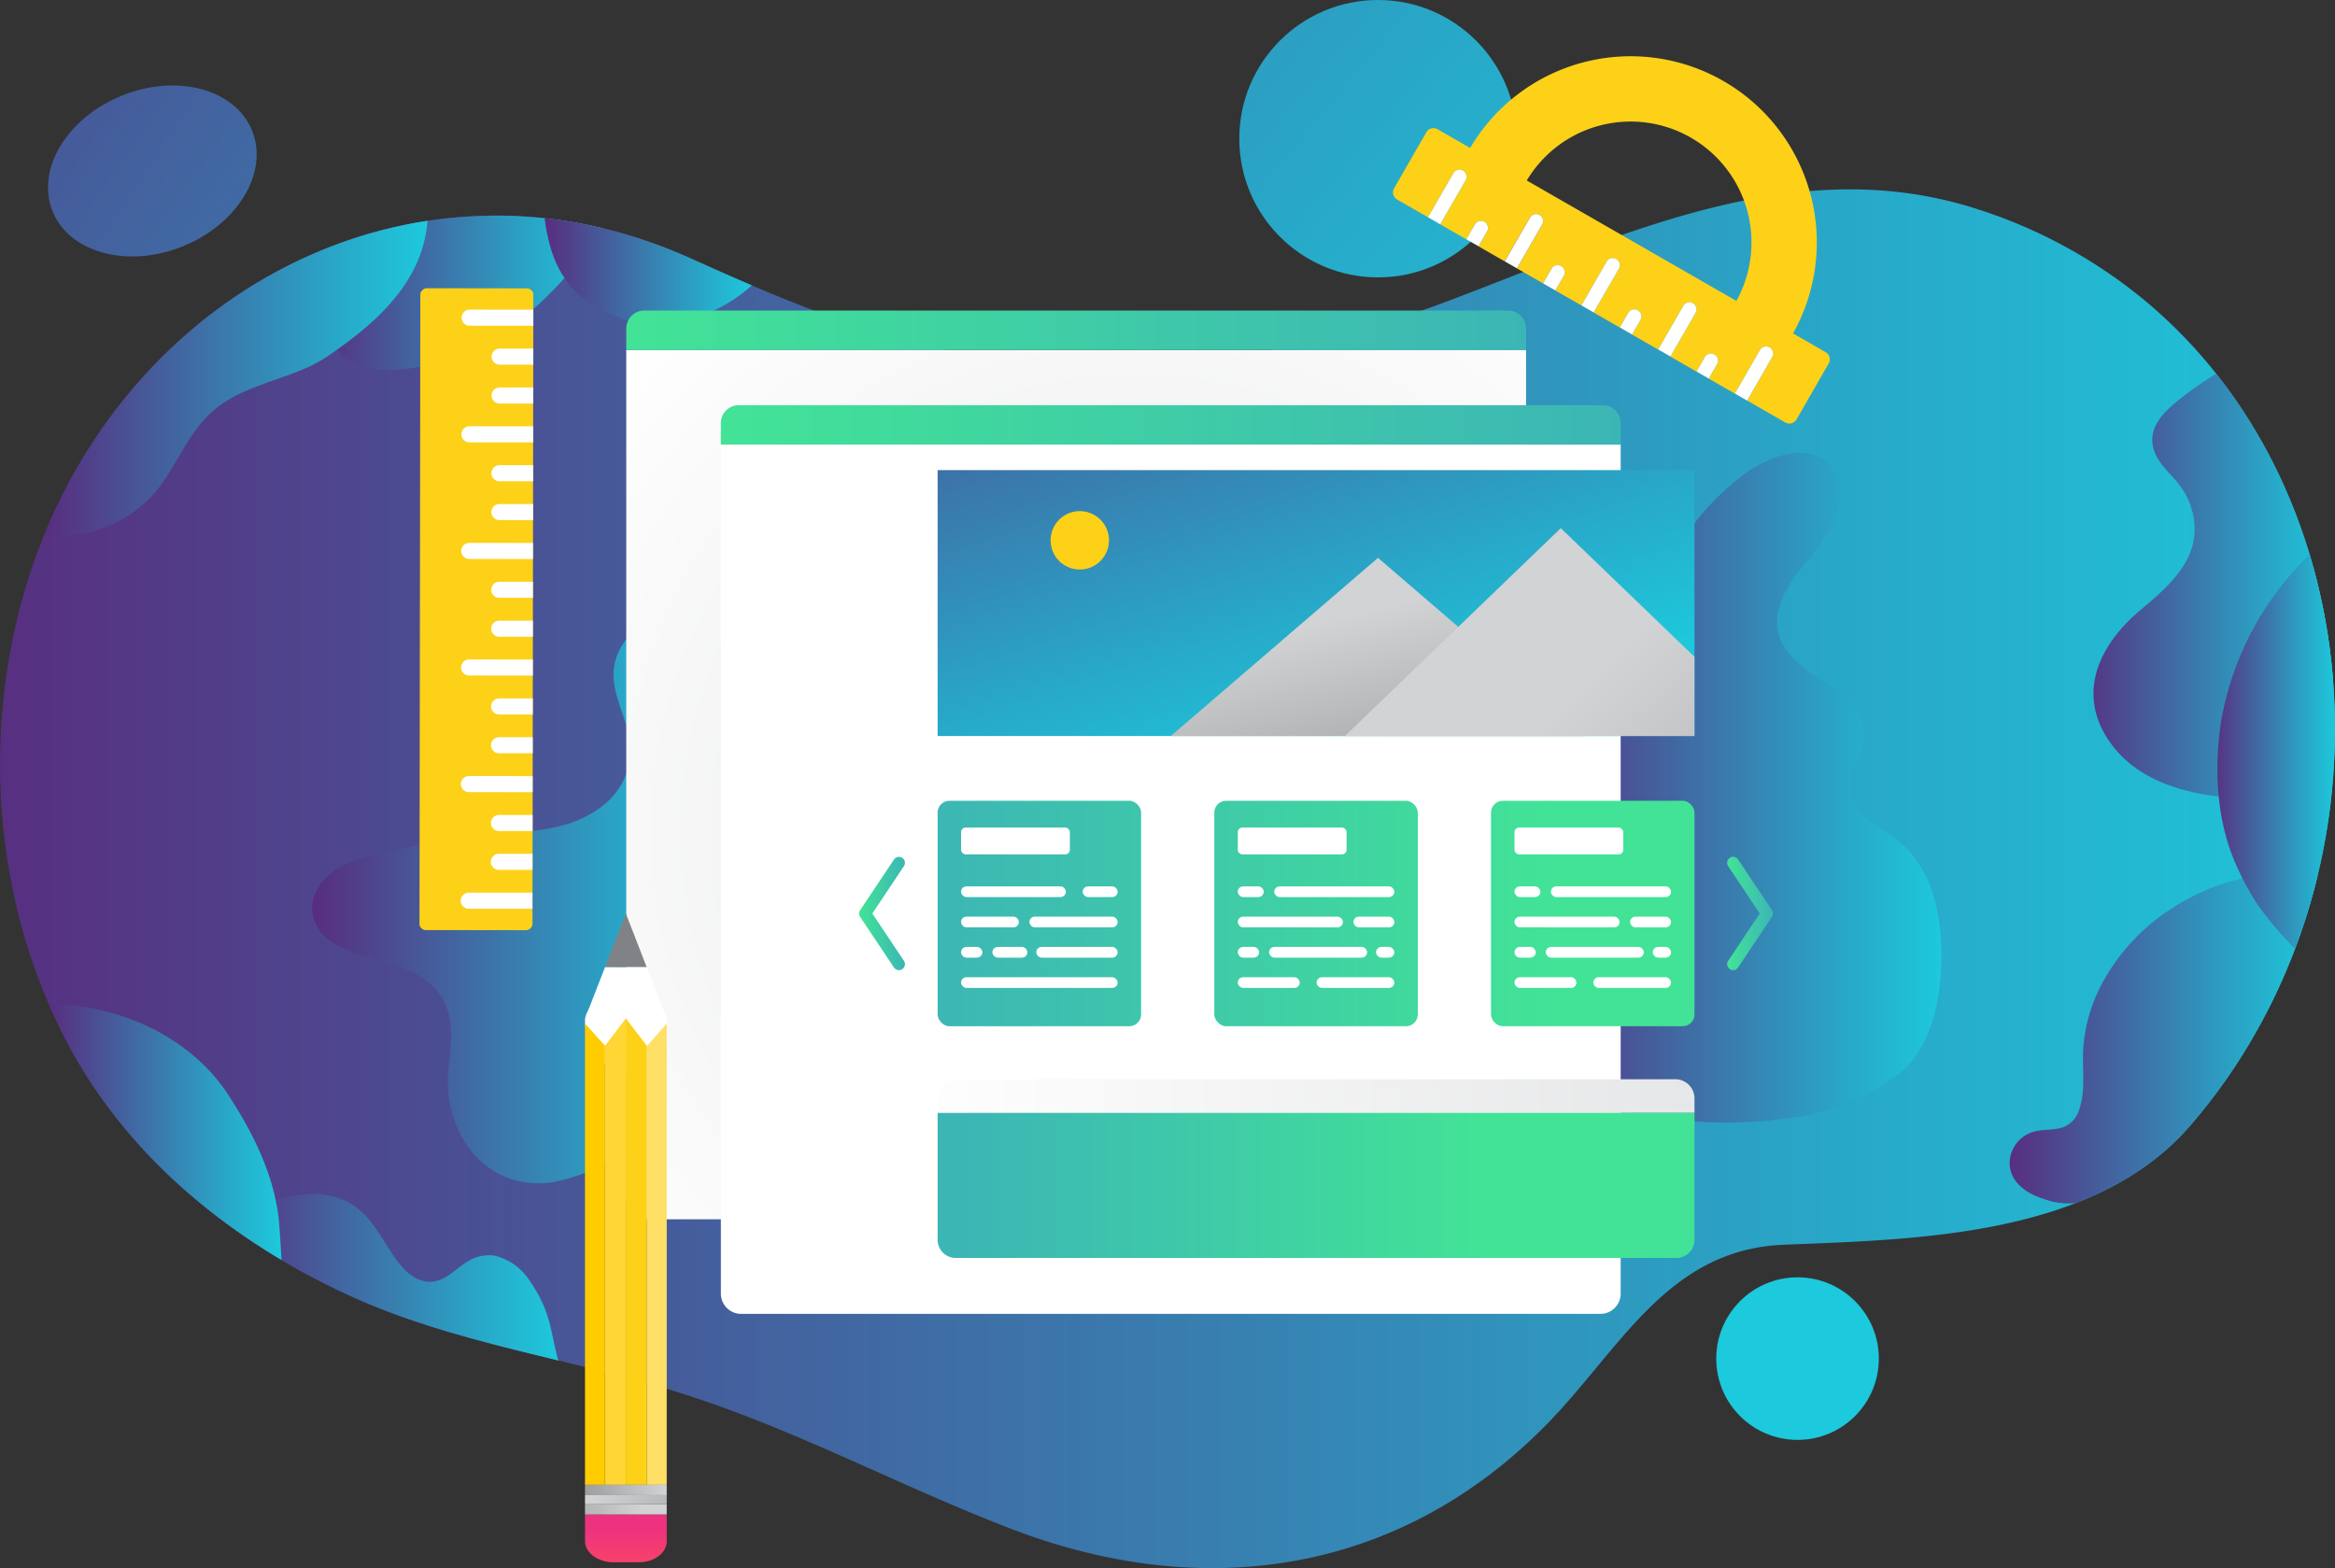 <svg xmlns="http://www.w3.org/2000/svg" xmlns:xlink="http://www.w3.org/1999/xlink" width="275.966" height="185.351" viewBox="0 0 275.966 185.351"><rect x="0" y="0" width="275.966" height="185.351" fill="#333333" stroke="none"/><defs><style>.a{fill:url(#a);}.b{clip-path:url(#c);}.c{fill:url(#n);}.d{fill:url(#o);}.e{fill:url(#p);}.f{fill:url(#q);}.g{fill:url(#r);}.h{fill:#fff;}.i{fill:url(#t);}.j{fill:url(#u);}.k{fill:#fcd118;}.l{fill:url(#v);}.m{fill:url(#w);}.n{fill:url(#x);}.o{fill:url(#y);}.p{fill:url(#ab);}.q{fill:url(#ac);}.r{fill:#808285;}.s{fill:url(#ad);}.t{fill:url(#ae);}.u{fill:url(#af);}.v{fill:url(#ag);}.w{fill:#ffd633;}.x{fill:#fc0;}.y{fill:#ffe066;}</style><linearGradient id="a" y1="0.5" x2="1" y2="0.5" gradientUnits="objectBoundingBox"><stop offset="0" stop-color="#582d7f"/><stop offset="0.212" stop-color="#4a5094"/><stop offset="0.754" stop-color="#29a6c7"/><stop offset="1" stop-color="#1dc9dc"/></linearGradient><clipPath id="c"><path class="a" d="M1157.739-964.336a59.287,59.287,0,0,0-19.3-10.312c-21.271-6.79-41.7,3.08-61.349,10.531a118.453,118.453,0,0,1-46.136,8.026c-16.362-.593-29.667-6.023-44.4-12.674-31.635-14.281-65.764,2.966-77.422,35.337-6.717,18.649-5.4,40.508,4.05,57.94,7.253,13.382,19.409,23.034,32.908,29.254,12.562,5.789,26.4,7.511,39.45,11.647,13.486,4.275,25.836,10.995,39.022,16.041,22.559,8.635,45.585,5.373,62.994-12.229,8.767-8.864,14.326-20.842,28.171-21.4,15.776-.638,36.711-.974,48.047-14.08C1188.809-895.206,1186.03-941.529,1157.739-964.336Z" transform="translate(-904.924 976.923)"/></clipPath><linearGradient id="n" x1="-12.61" y1="-10.488" x2="-2.394" y2="-1.925" xlink:href="#a"/><linearGradient id="o" x1="-1.767" y1="-2.015" x2="5.172" y2="5.684" xlink:href="#a"/><linearGradient id="p" x1="-4.13" y1="-3.381" x2="1.858" y2="1.638" xlink:href="#a"/><radialGradient id="q" cx="0.569" cy="0.553" r="0.808" gradientTransform="translate(0.017) scale(0.966 1)" gradientUnits="objectBoundingBox"><stop offset="0" stop-color="#e6e7e8"/><stop offset="1" stop-color="#fff"/></radialGradient><linearGradient id="r" y1="0.5" x2="1" y2="0.5" gradientUnits="objectBoundingBox"><stop offset="0" stop-color="#42e397"/><stop offset="1" stop-color="#3cb6b5"/></linearGradient><linearGradient id="t" x1="-0.566" y1="-0.638" x2="0.813" y2="0.834" xlink:href="#a"/><linearGradient id="u" x1="0.708" y1="1.322" x2="0.217" y2="0.441" gradientUnits="objectBoundingBox"><stop offset="0" stop-color="#9d9e9f"/><stop offset="1" stop-color="#d1d3d4"/></linearGradient><linearGradient id="v" x1="1.995" y1="1.535" x2="0.696" y2="0.738" xlink:href="#u"/><linearGradient id="w" x1="3.046" y1="0.5" x2="-0.047" y2="0.5" xlink:href="#r"/><linearGradient id="x" x1="1.686" y1="0.5" x2="-1.406" y2="0.5" xlink:href="#r"/><linearGradient id="y" x1="0.326" y1="0.5" x2="-2.766" y2="0.5" xlink:href="#r"/><linearGradient id="ab" x1="0.995" y1="0.5" x2="-0.069" y2="0.5" gradientTransform="matrix(1, 0, 0, 1, 0, 0)" xlink:href="#q"/><linearGradient id="ac" x1="0.725" y1="0.5" x2="0.031" y2="0.5" xlink:href="#r"/><linearGradient id="ad" x1="0" y1="0.5" x2="1" y2="0.5" xlink:href="#u"/><linearGradient id="ae" x1="-0.519" y1="0.5" x2="0.706" y2="0.5" xlink:href="#u"/><linearGradient id="af" x1="1.93" y1="0.5" x2="0.077" y2="0.5" xlink:href="#u"/><linearGradient id="ag" x1="0.5" y1="4.118" x2="0.5" y2="0.271" gradientUnits="objectBoundingBox"><stop offset="0" stop-color="#ffde39"/><stop offset="0.094" stop-color="#fec63c"/><stop offset="0.286" stop-color="#fe9843"/><stop offset="0.415" stop-color="#fe7d4b"/><stop offset="0.652" stop-color="#fe4f59"/><stop offset="1" stop-color="#ed327f"/></linearGradient></defs><g transform="translate(-904.924 1004.2)"><g transform="translate(904.924 -981.816)"><path class="a" d="M1157.739-964.336a59.287,59.287,0,0,0-19.3-10.312c-21.271-6.79-41.7,3.08-61.349,10.531a118.453,118.453,0,0,1-46.136,8.026c-16.362-.593-29.667-6.023-44.4-12.674-31.635-14.281-65.764,2.966-77.422,35.337-6.717,18.649-5.4,40.508,4.05,57.94,7.253,13.382,19.409,23.034,32.908,29.254,12.562,5.789,26.4,7.511,39.45,11.647,13.486,4.275,25.836,10.995,39.022,16.041,22.559,8.635,45.585,5.373,62.994-12.229,8.767-8.864,14.326-20.842,28.171-21.4,15.776-.638,36.711-.974,48.047-14.08C1188.809-895.206,1186.03-941.529,1157.739-964.336Z" transform="translate(-904.924 976.923)"/><g class="b"><path class="a" d="M1226.256-878.31a23.833,23.833,0,0,0-6.868,1.2,26.971,26.971,0,0,0-5.753,2.8,23.876,23.876,0,0,0-8.843,9.911,19.188,19.188,0,0,0-1.718,6.437c-.21,2.528.355,5.143-.529,7.588a3.1,3.1,0,0,1-2.294,2.121c-1.008.224-2.061.135-3.061.408a3.919,3.919,0,0,0-2.816,3.335c-.228,2.457,1.906,3.978,4.01,4.6a8.126,8.126,0,0,0,3.791.487,28.55,28.55,0,0,0,7.652-3.961c6.258-4.261,9.478-9.376,12.354-14.053a71.794,71.794,0,0,0,8.562-20.654C1230.76-878.154,1226.536-878.32,1226.256-878.31Z" transform="translate(-956.842 959.233)"/><path class="a" d="M950.69-968.862a20.607,20.607,0,0,0,.105,3.332,28.8,28.8,0,0,0,.379,3.726,9.007,9.007,0,0,0,2.525,5.326,8.072,8.072,0,0,0,5.323,1.579c6.151-.048,12.486-3.194,17.07-7.143a43.342,43.342,0,0,0,8.177-9.632,53.582,53.582,0,0,0-10.73-1.443A54.966,54.966,0,0,0,950.69-968.862Z" transform="translate(-913.123 976.245)"/><path class="a" d="M1220.945-950.361a40.192,40.192,0,0,0-4.217,2.913c-1.774,1.429-3.854,3.241-3.245,5.781.441,1.837,2,3.011,3.1,4.441a8.7,8.7,0,0,1,1.8,5.067c.093,4.306-3.462,7.24-6.459,9.769-5,4.226-7.685,10.162-3.242,15.987,2.633,3.451,6.742,5.054,10.913,5.782a61.838,61.838,0,0,0,9.483.665c2.125-4.769,3.54-9.625,5.65-14.4a61.957,61.957,0,0,0-5.669-23.077A61.366,61.366,0,0,0,1220.945-950.361Z" transform="translate(-959.008 972.158)"/><path class="a" d="M976.856-813.6c-.179-.721-.332-1.45-.487-2.178-.047-.218-.1-.436-.149-.652a15.394,15.394,0,0,0-2.476-5.516,6.83,6.83,0,0,0-4.12-2.973,4.617,4.617,0,0,0-2.481.3c-2,.805-3.353,3.169-5.776,2.734-2.13-.383-3.478-2.637-4.545-4.308-1.235-1.934-2.454-3.972-4.564-5.061-2.687-1.386-5.857-1.057-8.654-.206-1.841.56-5.922,2.48-3.017,4.632a71.909,71.909,0,0,0,18.219,9.179,117.843,117.843,0,0,0,18.424,5.133C977.028-812.545,976.893-813.447,976.856-813.6Z" transform="translate(-911.139 950.96)"/><path class="a" d="M933.517-848.3q-.143-.224-.288-.446c-.053-.082-.107-.164-.161-.245-3.447-5.247-9.253-8.657-15.316-9.981-.94-.206-1.9-.366-2.85-.5a19.142,19.142,0,0,1-3.042-.3A58.823,58.823,0,0,0,923.8-841.655a69.283,69.283,0,0,0,13.731,11.193q.5.3,1,.586c.549.319.908.556.908.556s-.193-3.9-.385-5.341C938.409-839.548,936.176-844.135,933.517-848.3Z" transform="translate(-906.168 955.906)"/><path class="a" d="M917.657-947.391c-3.718,4.405-6.425,12.233-6.425,12.234a6.674,6.674,0,0,1,1.762-.033,14.753,14.753,0,0,0,10.929-4.6c2.811-2.986,4.023-7.141,7.076-9.93,3.133-2.862,7.344-3.571,11.119-5.228a16.557,16.557,0,0,0,2.663-1.444c5.758-3.914,11.265-8.805,11.8-16.015a47.262,47.262,0,0,0-14.666,4.42A58.827,58.827,0,0,0,917.657-947.391Z" transform="translate(-906.055 976.112)"/><path class="a" d="M990.943-971.436a51.3,51.3,0,0,0-7.582-1.336c.725,5.61,2.75,9.367,8.371,11.6,5.331,2.118,11.851.248,16.111-3.662-2.592-1.228-5.023-2.4-7.151-3.271A67.535,67.535,0,0,0,990.943-971.436Z" transform="translate(-918.994 976.178)"/><path class="a" d="M1224.759-904.843c-.482,2.9-1.2,9.628,1.274,16.1a32,32,0,0,0,3.086,5.929,43.115,43.115,0,0,0,4.338,5.092,70.874,70.874,0,0,0,4.837-23.969,70.871,70.871,0,0,0-3.116-22.635A35.921,35.921,0,0,0,1224.759-904.843Z" transform="translate(-962.21 967.488)"/><path class="a" d="M1169.009-892.862c-1.328-1.131-2.95-1.855-4.189-3.111a5.572,5.572,0,0,1-1.763-3.932,11.353,11.353,0,0,1,1.164-3.737c1.673-4.25-1.836-6.681-4.989-8.762a14.453,14.453,0,0,1-3.6-3.025c-2.474-3.184-.793-6.872,1.4-9.673a41.932,41.932,0,0,0,3.65-4.826c1.566-2.736,1.965-6.808-1.271-8.522-2.639-1.4-6.265.208-8.525,1.718a30.9,30.9,0,0,0-6.6,6.523c-2.121,2.628-4.983,5.606-8.266,4.816l-11.251,59.978a52.424,52.424,0,0,0,31.12,5.057,26.96,26.96,0,0,0,13.136-5.431c3.432-2.8,4.564-8.083,4.769-12.313C1174.041-883.181,1173.091-889.389,1169.009-892.862Z" transform="translate(-944.361 970.117)"/><path class="a" d="M991.554-916.713a11.524,11.524,0,0,0-5.1,4.392c-2.64,4.508,1.034,7.961,1.063,12.473a8.384,8.384,0,0,1-3.309,6.394c-4.432,3.544-10.5,2.936-15.78,3.661-2.443.336-4.919.7-7.319,1.266a41.752,41.752,0,0,0-6.5,1.615c-2.066.856-4.2,2.425-4.652,4.738a4.65,4.65,0,0,0,2.07,4.677c1.98,1.431,4.468,2,6.785,2.628,2.437.664,4.97,1.8,6.365,4.017,1.5,2.382,1.187,5.467.854,8.122-.935,7.446,3.987,14.85,12.111,13.8a21.919,21.919,0,0,0,9.2-4L998.6-916.987C996.513-918.276,993.77-917.765,991.554-916.713Z" transform="translate(-912.988 966.309)"/></g></g><g transform="translate(907.533 -1004.2)"><circle class="c" cx="9.608" cy="9.608" r="9.608" transform="translate(200.229 150.98)"/><ellipse class="d" cx="12.719" cy="9.608" rx="12.719" ry="9.608" transform="translate(0 16.072) rotate(-22.024)"/><circle class="e" cx="16.393" cy="16.393" r="16.393" transform="translate(143.859)"/></g><g transform="translate(978.939 -967.49)"><path class="f" d="M995.118-853.438a2.4,2.4,0,0,0,2.4,2.4h103.948V-953.789H995.118Z" transform="translate(-995.118 958.448)"/><path class="g" d="M1099.339-959.466H997.244a2.126,2.126,0,0,0-2.126,2.126v2.532h106.348v-2.532A2.126,2.126,0,0,0,1099.339-959.466Z" transform="translate(-995.118 959.466)"/><g transform="translate(11.182 11.182)"><path class="h" d="M1008.744-839.812a2.4,2.4,0,0,0,2.4,2.4h101.546a2.4,2.4,0,0,0,2.4-2.4V-940.163H1008.744Z" transform="translate(-1008.744 944.822)"/><path class="g" d="M1112.966-945.84h-102.1a2.126,2.126,0,0,0-2.126,2.126v2.532h106.348v-2.532A2.126,2.126,0,0,0,1112.966-945.84Z" transform="translate(-1008.744 945.84)"/></g><g transform="translate(27.522 18.858)"><g transform="translate(9.277)"><rect class="i" width="89.451" height="31.432"/><path class="j" d="M1073.542-902.787h48.98l-24.49-21.062Z" transform="translate(-1045.984 934.219)"/><circle class="k" cx="3.452" cy="3.452" r="3.452" transform="translate(12.096 7.003) rotate(-29.629)"/><g transform="translate(48.129 6.861)"><path class="l" d="M1098.61-903.554h41.322v-9.363l-15.8-15.209Z" transform="translate(-1098.61 928.126)"/></g></g><g transform="translate(0 39.082)"><g transform="translate(9.277)"><rect class="m" width="24.048" height="26.65" rx="1.394"/><rect class="h" width="12.859" height="3.168" rx="0.538" transform="translate(2.772 3.168)"/><g transform="translate(2.772 10.119)"><rect class="h" width="12.386" height="1.266" rx="0.633" transform="translate(0 0)"/><rect class="h" width="4.132" height="1.266" rx="0.633" transform="translate(14.372)"/><g transform="translate(0 3.579)"><rect class="h" width="6.832" height="1.266" rx="0.633" transform="translate(0 0)"/><rect class="h" width="10.426" height="1.266" rx="0.633" transform="translate(8.078)"/></g><g transform="translate(0 7.159)"><rect class="h" width="2.519" height="1.266" rx="0.633" transform="translate(0 0)"/><rect class="h" width="9.613" height="1.266" rx="0.633" transform="translate(8.89)"/><rect class="h" width="4.132" height="1.266" rx="0.633" transform="translate(3.701)"/></g><g transform="translate(0 10.738)"><rect class="h" width="18.504" height="1.266" rx="0.633"/></g></g><g transform="translate(32.702)"><rect class="n" width="24.048" height="26.65" rx="1.394"/><rect class="h" width="12.859" height="3.168" rx="0.538" transform="translate(2.772 3.168)"/><g transform="translate(2.772 10.119)"><rect class="h" width="3.067" height="1.266" rx="0.633" transform="translate(0 0)"/><rect class="h" width="14.196" height="1.266" rx="0.633" transform="translate(4.308)"/><g transform="translate(0 3.579)"><rect class="h" width="12.423" height="1.266" rx="0.633" transform="translate(0 0)"/><rect class="h" width="4.835" height="1.266" rx="0.633" transform="translate(13.669)"/></g><g transform="translate(0 7.159)"><rect class="h" width="2.519" height="1.266" rx="0.633" transform="translate(0 0)"/><rect class="h" width="2.159" height="1.266" rx="0.633" transform="translate(16.345)"/><rect class="h" width="11.586" height="1.266" rx="0.633" transform="translate(3.701)"/></g><g transform="translate(0 10.738)"><rect class="h" width="7.322" height="1.266" rx="0.633"/></g><g transform="translate(9.318 10.738)"><rect class="h" width="9.186" height="1.266" rx="0.633"/></g></g></g><g transform="translate(65.404)"><rect class="o" width="24.048" height="26.65" rx="1.394"/><rect class="h" width="12.859" height="3.168" rx="0.538" transform="translate(2.772 3.168)"/><g transform="translate(2.772 10.119)"><rect class="h" width="3.067" height="1.266" rx="0.633" transform="translate(0 0)"/><rect class="h" width="14.196" height="1.266" rx="0.633" transform="translate(4.308)"/><g transform="translate(0 3.579)"><rect class="h" width="12.423" height="1.266" rx="0.633" transform="translate(0 0)"/><rect class="h" width="4.835" height="1.266" rx="0.633" transform="translate(13.669)"/></g><g transform="translate(0 7.159)"><rect class="h" width="2.519" height="1.266" rx="0.633" transform="translate(0 0)"/><rect class="h" width="2.159" height="1.266" rx="0.633" transform="translate(16.345)"/><rect class="h" width="11.586" height="1.266" rx="0.633" transform="translate(3.701)"/></g><g transform="translate(0 10.738)"><rect class="h" width="7.322" height="1.266" rx="0.633"/></g><g transform="translate(9.318 10.738)"><rect class="h" width="9.186" height="1.266" rx="0.633"/></g></g></g></g><g transform="translate(0 6.63)"><path class="g" d="M1033.754-880.662a.706.706,0,0,0-.98.2l-4,5.988a.7.7,0,0,0,0,.784l4,5.989a.707.707,0,0,0,.589.313.7.7,0,0,0,.391-.119.707.707,0,0,0,.2-.979l-3.738-5.6,3.738-5.6A.706.706,0,0,0,1033.754-880.662Z" transform="translate(-1028.656 880.781)"/><g transform="translate(102.593)"><path class="g" d="M1154.967-880.467a.705.705,0,0,0-.979-.2.706.706,0,0,0-.2.979l3.738,5.6-3.738,5.6a.706.706,0,0,0,.2.979.7.7,0,0,0,.391.119.7.7,0,0,0,.588-.313l4-5.989a.7.7,0,0,0,0-.784Z" transform="translate(-1153.674 880.781)"/></g></g></g><g transform="translate(9.277 72)"><path class="p" d="M1127.149-848.748h-84.928a2.262,2.262,0,0,0-2.262,2.262v1.714h89.452v-1.714A2.262,2.262,0,0,0,1127.149-848.748Z" transform="translate(-1039.96 848.748)"/><path class="q" d="M1039.96-828.9a2.147,2.147,0,0,0,2.147,2.147h85.158a2.146,2.146,0,0,0,2.147-2.147v-15H1039.96Z" transform="translate(-1039.96 847.879)"/></g></g></g><g transform="translate(974.063 -896.225)"><g transform="translate(0)"><path class="r" d="M992.057-866.273h4.93l-2.465-6.35Z" transform="translate(-989.693 872.623)"/><path class="h" d="M998.652-859.4c-.128-.269-.26-.536-.368-.813l-1.813-4.67H991.54l-1.813,4.67c-.107.277-.24.544-.368.813a2.119,2.119,0,0,0-.183.94c0,2.62,2.475,6.047,4.417,6.106,2.354.072,5.243-3.264,5.243-6.1a1.962,1.962,0,0,0-.062-.638A2.328,2.328,0,0,0,998.652-859.4Z" transform="translate(-989.176 871.235)"/></g><g transform="translate(0 67.524)"><rect class="s" width="9.659" height="1.223"/><rect class="t" width="9.659" height="1.223" transform="translate(0 2.301)"/><rect class="u" width="9.659" height="1.078" transform="translate(0 1.223)"/></g><path class="v" d="M989.176-786.044v3.131c0,1.386,1.52,2.51,3.395,2.51h2.94c1.875,0,3.328-1.123,3.328-2.51l0-3.131Z" transform="translate(-989.176 857.092)"/><g transform="translate(0 12.398)"><path class="w" d="M992.057-802.389h2.465v-55.127l-2.465,3.242Z" transform="translate(-989.693 857.515)"/><path class="x" d="M989.176-802.256h2.364V-854.14l-2.364-2.636Z" transform="translate(-989.176 857.383)"/><path class="k" d="M995.061-802.389h2.5v-51.867l-2.5-3.259Z" transform="translate(-990.232 857.515)"/><path class="y" d="M998.11-854.123v51.867h2.328v-54.52Z" transform="translate(-990.779 857.383)"/></g></g><g transform="translate(1069.558 -997.556)"><path class="k" d="M1156.682-961.118l-3.857-2.216a22.008,22.008,0,0,0-8.236-29.841,22.008,22.008,0,0,0-29.926,7.917l-3.857-2.216a.968.968,0,0,0-1.322.357l-3.81,6.631a.969.969,0,0,0,.358,1.322l3.653,2.1,2.978-5.168a.856.856,0,0,1,1.082-.374.832.832,0,0,1,.378,1.173l-3,5.2,3.093,1.777.989-1.717a.857.857,0,0,1,1.082-.374.832.832,0,0,1,.377,1.173l-1.006,1.746,3.09,1.775,2.971-5.154a.856.856,0,0,1,1.081-.374.831.831,0,0,1,.378,1.173l-2.987,5.183,3.092,1.778.981-1.7a.857.857,0,0,1,1.082-.374.832.832,0,0,1,.378,1.174l-1,1.731,3.09,1.775,2.962-5.139a.858.858,0,0,1,1.082-.374.831.831,0,0,1,.378,1.174l-2.979,5.169,3.093,1.777.973-1.688a.858.858,0,0,1,1.082-.374.833.833,0,0,1,.378,1.174l-.99,1.718,3.09,1.775,2.954-5.125a.856.856,0,0,1,1.082-.374.832.832,0,0,1,.378,1.173l-2.972,5.154,3.093,1.777.96-1.667a.858.858,0,0,1,1.082-.374.832.832,0,0,1,.378,1.173l-.977,1.7,3.09,1.775,2.963-5.142a.832.832,0,0,1,1.206-.262.857.857,0,0,1,.218,1.123L1147.4-955.4l4.512,2.592a.968.968,0,0,0,1.322-.357l3.809-6.631A.968.968,0,0,0,1156.682-961.118Zm-10.552-6.062-24.773-14.232a14.287,14.287,0,0,1,19.386-5.068A14.288,14.288,0,0,1,1146.13-967.18Z" transform="translate(-1105.545 996.103)"/><path class="h" d="M1158.887-954.175a.833.833,0,0,0-1.137.306l-2.963,5.142,1.442.829,2.963-5.14A.832.832,0,0,0,1158.887-954.175Z" transform="translate(-1114.378 988.602)"/><path class="h" d="M1151.379-953.15a.831.831,0,0,0-1.136.305l-.979,1.7,1.443.829.977-1.7A.831.831,0,0,0,1151.379-953.15Z" transform="translate(-1113.388 988.419)"/><path class="h" d="M1147.846-960.54a.833.833,0,0,0-1.136.305l-2.972,5.157,1.443.829,2.971-5.154A.832.832,0,0,0,1147.846-960.54Z" transform="translate(-1112.396 989.744)"/><path class="h" d="M1140.342-959.524a.832.832,0,0,0-1.136.305l-.991,1.719,1.442.829.99-1.718A.832.832,0,0,0,1140.342-959.524Z" transform="translate(-1111.406 989.562)"/><path class="h" d="M1136.8-966.905a.831.831,0,0,0-1.136.305l-2.98,5.171,1.443.829,2.979-5.169A.831.831,0,0,0,1136.8-966.905Z" transform="translate(-1110.414 990.886)"/><path class="h" d="M1129.3-965.889a.831.831,0,0,0-1.136.305l-1,1.734,1.443.828,1-1.732A.831.831,0,0,0,1129.3-965.889Z" transform="translate(-1109.424 990.704)"/><path class="h" d="M1125.763-973.27a.831.831,0,0,0-1.136.305l-2.989,5.185,1.443.828,2.987-5.183A.831.831,0,0,0,1125.763-973.27Z" transform="translate(-1108.432 992.028)"/><path class="h" d="M1118.259-972.255a.832.832,0,0,0-1.136.305l-1.008,1.749,1.443.829,1.006-1.746A.832.832,0,0,0,1118.259-972.255Z" transform="translate(-1107.442 991.845)"/><path class="h" d="M1114.723-979.636a.832.832,0,0,0-1.136.305l-3,5.2,1.442.829,3-5.2A.832.832,0,0,0,1114.723-979.636Z" transform="translate(-1106.45 993.169)"/></g><g transform="translate(954.5 -970.131)"><rect class="k" width="75.864" height="13.355" rx="0.739" transform="translate(0 75.864) rotate(-89.922)"/><g transform="translate(4.875 2.538)"><path class="h" d="M972.356-959.591a.949.949,0,0,0-.949.949.949.949,0,0,0,.948.949l7.529,0,0-1.9-7.53-.006Z" transform="translate(-971.3 959.591)"/><path class="h" d="M976.675-953.987a.949.949,0,0,0-.949.949.948.948,0,0,0,.948.949l3.978,0,0-1.9-3.978,0Z" transform="translate(-972.075 958.586)"/><path class="h" d="M976.667-948.389a.948.948,0,0,0-.949.949.948.948,0,0,0,.948.949l3.977,0,0-1.9-3.979,0Z" transform="translate(-972.074 957.582)"/><path class="h" d="M972.33-942.8a.948.948,0,0,0-.949.948.948.948,0,0,0,.948.95l7.529.006,0-1.9-7.53-.006Z" transform="translate(-971.296 956.578)"/><path class="h" d="M976.649-937.193a.949.949,0,0,0-.949.949.948.948,0,0,0,.949.949l3.977,0,0-1.9-3.979,0Z" transform="translate(-972.07 955.573)"/><path class="h" d="M976.641-931.595a.948.948,0,0,0-.949.948.949.949,0,0,0,.948.949l3.977,0,0-1.9-3.978,0Z" transform="translate(-972.069 954.569)"/><path class="h" d="M972.3-926a.948.948,0,0,0-.949.948.948.948,0,0,0,.948.949l7.529.006,0-1.9L972.3-926Z" transform="translate(-971.291 953.566)"/><path class="h" d="M976.623-920.4a.949.949,0,0,0-.949.948.949.949,0,0,0,.949.949l3.977,0,0-1.9-3.979,0Z" transform="translate(-972.066 952.561)"/><path class="h" d="M976.615-914.8a.948.948,0,0,0-.949.948.949.949,0,0,0,.948.949l3.978,0,0-1.9-3.978,0Z" transform="translate(-972.064 951.557)"/><path class="h" d="M972.278-909.209a.949.949,0,0,0-.949.948.949.949,0,0,0,.948.949l7.529.006,0-1.9-7.531-.006Z" transform="translate(-971.286 950.553)"/><path class="h" d="M976.6-903.6a.948.948,0,0,0-.949.948.949.949,0,0,0,.948.949l3.977,0,0-1.9-3.979,0Z" transform="translate(-972.061 949.548)"/><path class="h" d="M976.589-898.007a.948.948,0,0,0-.949.948.949.949,0,0,0,.948.949l3.978,0,0-1.9-3.978,0Z" transform="translate(-972.06 948.544)"/><path class="h" d="M972.252-892.415a.949.949,0,0,0-.949.948.95.95,0,0,0,.948.949l7.529.006,0-1.9-7.531-.006Z" transform="translate(-971.282 947.541)"/><path class="h" d="M976.572-886.811a.948.948,0,0,0-.949.948.949.949,0,0,0,.948.949l3.978,0,0-1.9-3.978,0Z" transform="translate(-972.057 946.536)"/><path class="h" d="M976.563-881.214a.95.95,0,0,0-.949.949.95.95,0,0,0,.949.949l3.977,0,0-1.9-3.979,0Z" transform="translate(-972.055 945.532)"/><path class="h" d="M972.226-875.621a.949.949,0,0,0-.949.948.95.95,0,0,0,.949.949l7.528.006,0-1.9-7.531,0Z" transform="translate(-971.277 944.528)"/></g></g></g></svg>